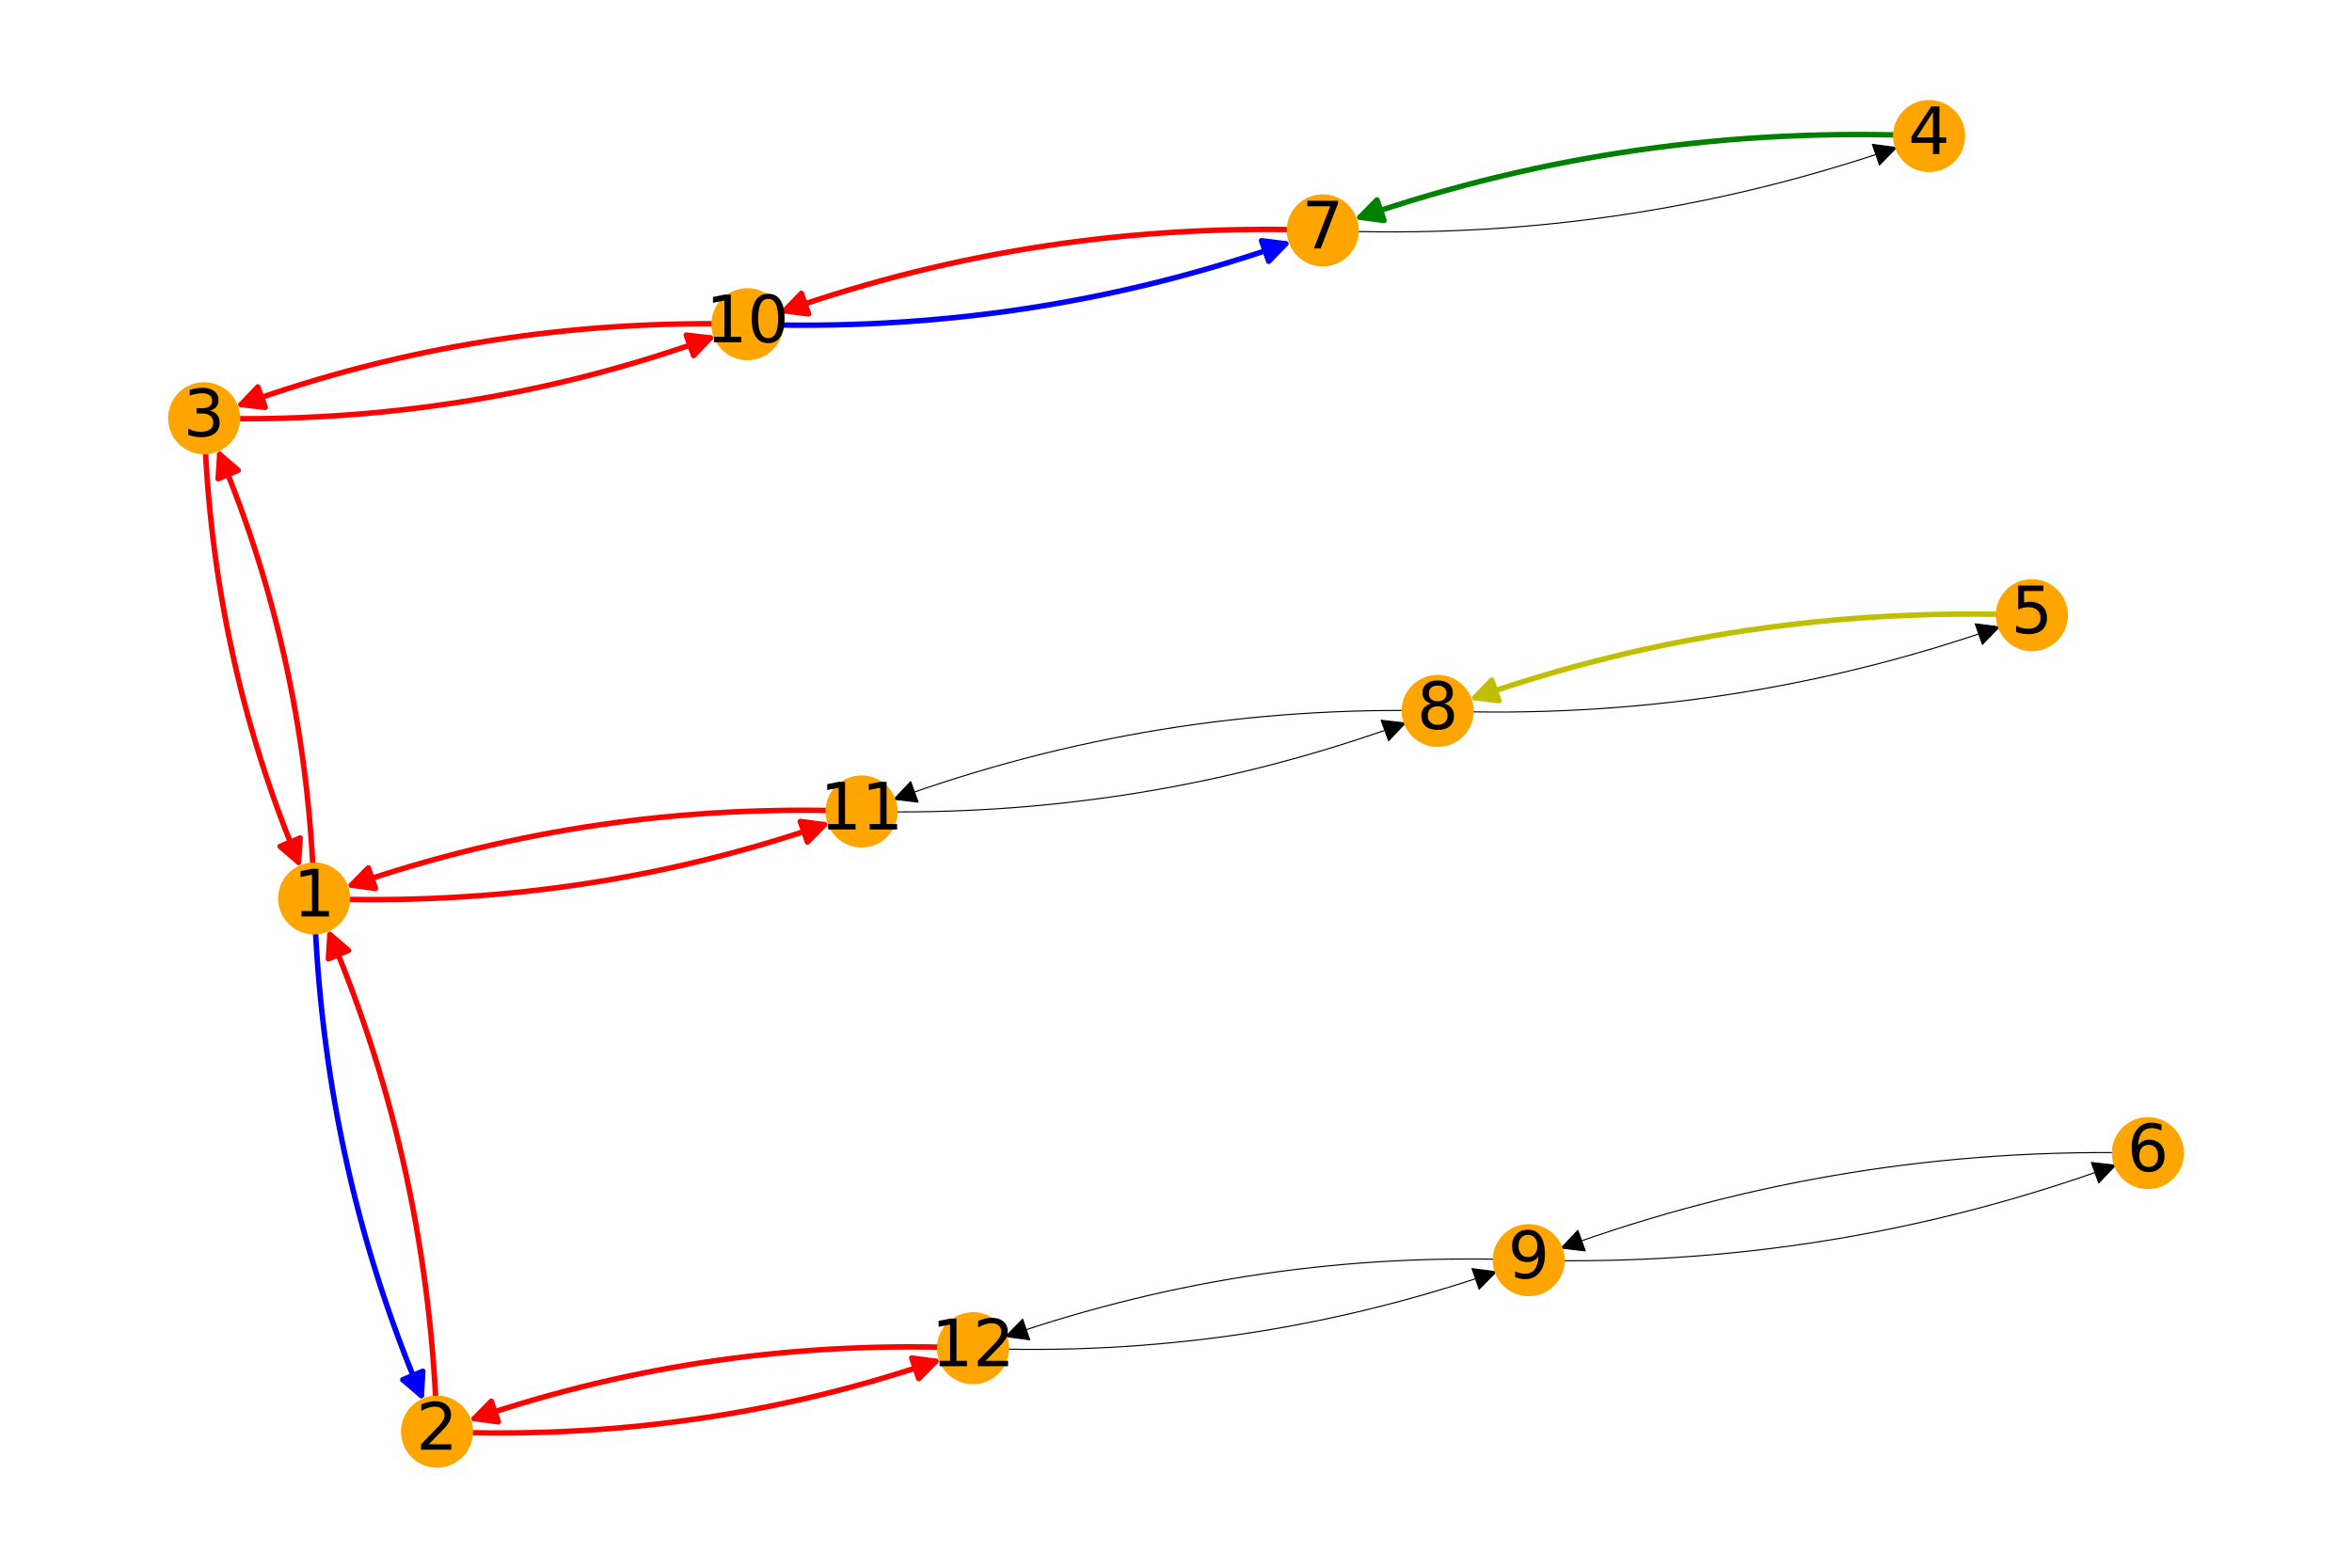 <?xml version="1.0" encoding="utf-8" standalone="no"?>
<!DOCTYPE svg PUBLIC "-//W3C//DTD SVG 1.1//EN"
  "http://www.w3.org/Graphics/SVG/1.1/DTD/svg11.dtd">
<!-- Created with matplotlib (https://matplotlib.org/) -->
<svg height="288pt" version="1.1" viewBox="0 0 432 288" width="432pt" xmlns="http://www.w3.org/2000/svg" xmlns:xlink="http://www.w3.org/1999/xlink">
 <defs>
  <style type="text/css">
*{stroke-linecap:butt;stroke-linejoin:round;}
  </style>
 </defs>
 <g id="figure_1">
  <g id="patch_1">
   <path d="M 0 288 
L 432 288 
L 432 0 
L 0 0 
z
" style="fill:#ffffff;"/>
  </g>
  <g id="axes_1">
   <g id="patch_2">
    <path clip-path="url(#p9475c38f94)" d="M 57.705 165.05 
Q 56.503 121.99 40.359 83.485 
" style="fill:none;stroke:#ff0000;stroke-linecap:round;"/>
    <path clip-path="url(#p9475c38f94)" d="M 40.062 87.947 
L 40.359 83.485 
L 43.75 86.4 
L 40.062 87.947 
z
" style="fill:#ff0000;stroke:#ff0000;stroke-linecap:round;"/>
   </g>
   <g id="patch_3">
    <path clip-path="url(#p9475c38f94)" d="M 57.705 165.05 
Q 59.104 213.219 77.383 256.37 
" style="fill:none;stroke:#0000ff;stroke-linecap:round;"/>
    <path clip-path="url(#p9475c38f94)" d="M 77.665 251.907 
L 77.383 256.37 
L 73.982 253.467 
L 77.665 251.907 
z
" style="fill:#0000ff;stroke:#0000ff;stroke-linecap:round;"/>
   </g>
   <g id="patch_4">
    <path clip-path="url(#p9475c38f94)" d="M 57.705 165.05 
Q 106.509 166.992 151.427 151.498 
" style="fill:none;stroke:#ff0000;stroke-linecap:round;"/>
    <path clip-path="url(#p9475c38f94)" d="M 146.994 150.912 
L 151.427 151.498 
L 148.298 154.693 
L 146.994 150.912 
z
" style="fill:#ff0000;stroke:#ff0000;stroke-linecap:round;"/>
   </g>
   <g id="patch_5">
    <path clip-path="url(#p9475c38f94)" d="M 137.273 59.563 
Q 188.773 61.404 236.146 44.787 
" style="fill:none;stroke:#0000ff;stroke-linecap:round;"/>
    <path clip-path="url(#p9475c38f94)" d="M 231.71 44.224 
L 236.146 44.787 
L 233.034 47.998 
L 231.71 44.224 
z
" style="fill:#0000ff;stroke:#0000ff;stroke-linecap:round;"/>
   </g>
   <g id="patch_6">
    <path clip-path="url(#p9475c38f94)" d="M 137.273 59.563 
Q 88.72 58.302 44.275 74.318 
" style="fill:none;stroke:#ff0000;stroke-linecap:round;"/>
    <path clip-path="url(#p9475c38f94)" d="M 48.717 74.843 
L 44.275 74.318 
L 47.36 71.08 
L 48.717 74.843 
z
" style="fill:#ff0000;stroke:#ff0000;stroke-linecap:round;"/>
   </g>
   <g id="patch_7">
    <path clip-path="url(#p9475c38f94)" d="M 158.25 149.071 
Q 209.937 150.343 258.123 132.833 
" style="fill:none;stroke:#000000;stroke-linecap:round;stroke-width:0.2;"/>
    <path clip-path="url(#p9475c38f94)" d="M 253.681 132.32 
L 258.123 132.833 
L 255.047 136.079 
L 253.681 132.32 
z
" style="stroke:#000000;stroke-linecap:round;stroke-width:0.2;"/>
   </g>
   <g id="patch_8">
    <path clip-path="url(#p9475c38f94)" d="M 158.25 149.071 
Q 109.446 147.128 64.527 162.622 
" style="fill:none;stroke:#ff0000;stroke-linecap:round;"/>
    <path clip-path="url(#p9475c38f94)" d="M 68.961 163.208 
L 64.527 162.622 
L 67.657 159.427 
L 68.961 163.208 
z
" style="fill:#ff0000;stroke:#ff0000;stroke-linecap:round;"/>
   </g>
   <g id="patch_9">
    <path clip-path="url(#p9475c38f94)" d="M 178.718 247.68 
Q 131.028 245.631 87.102 260.604 
" style="fill:none;stroke:#ff0000;stroke-linecap:round;"/>
    <path clip-path="url(#p9475c38f94)" d="M 91.534 261.207 
L 87.102 260.604 
L 90.243 257.421 
L 91.534 261.207 
z
" style="fill:#ff0000;stroke:#ff0000;stroke-linecap:round;"/>
   </g>
   <g id="patch_10">
    <path clip-path="url(#p9475c38f94)" d="M 178.718 247.68 
Q 228.302 249.678 274.806 233.645 
" style="fill:none;stroke:#000000;stroke-linecap:round;stroke-width:0.2;"/>
    <path clip-path="url(#p9475c38f94)" d="M 270.373 233.058 
L 274.806 233.645 
L 271.676 236.839 
L 270.373 233.058 
z
" style="stroke:#000000;stroke-linecap:round;stroke-width:0.2;"/>
   </g>
   <g id="patch_11">
    <path clip-path="url(#p9475c38f94)" d="M 80.272 263.008 
Q 78.874 214.838 60.594 171.687 
" style="fill:none;stroke:#ff0000;stroke-linecap:round;"/>
    <path clip-path="url(#p9475c38f94)" d="M 60.312 176.151 
L 60.594 171.687 
L 63.996 174.59 
L 60.312 176.151 
z
" style="fill:#ff0000;stroke:#ff0000;stroke-linecap:round;"/>
   </g>
   <g id="patch_12">
    <path clip-path="url(#p9475c38f94)" d="M 80.272 263.008 
Q 127.963 265.057 171.888 250.084 
" style="fill:none;stroke:#ff0000;stroke-linecap:round;"/>
    <path clip-path="url(#p9475c38f94)" d="M 167.457 249.481 
L 171.888 250.084 
L 168.747 253.267 
L 167.457 249.481 
z
" style="fill:#ff0000;stroke:#ff0000;stroke-linecap:round;"/>
   </g>
   <g id="patch_13">
    <path clip-path="url(#p9475c38f94)" d="M 37.488 76.839 
Q 86.041 78.1 130.485 62.084 
" style="fill:none;stroke:#ff0000;stroke-linecap:round;"/>
    <path clip-path="url(#p9475c38f94)" d="M 126.044 61.559 
L 130.485 62.084 
L 127.4 65.322 
L 126.044 61.559 
z
" style="fill:#ff0000;stroke:#ff0000;stroke-linecap:round;"/>
   </g>
   <g id="patch_14">
    <path clip-path="url(#p9475c38f94)" d="M 37.488 76.839 
Q 38.69 119.898 54.833 158.404 
" style="fill:none;stroke:#ff0000;stroke-linecap:round;"/>
    <path clip-path="url(#p9475c38f94)" d="M 55.131 153.941 
L 54.833 158.404 
L 51.442 155.488 
L 55.131 153.941 
z
" style="fill:#ff0000;stroke:#ff0000;stroke-linecap:round;"/>
   </g>
   <g id="patch_15">
    <path clip-path="url(#p9475c38f94)" d="M 354.32 24.992 
Q 299.969 22.655 249.782 39.914 
" style="fill:none;stroke:#008000;stroke-linecap:round;"/>
    <path clip-path="url(#p9475c38f94)" d="M 254.215 40.504 
L 249.782 39.914 
L 252.915 36.722 
L 254.215 40.504 
z
" style="fill:#008000;stroke:#008000;stroke-linecap:round;"/>
   </g>
   <g id="patch_16">
    <path clip-path="url(#p9475c38f94)" d="M 373.201 113.017 
Q 319.939 111.012 270.877 128.155 
" style="fill:none;stroke:#bfbf00;stroke-linecap:round;"/>
    <path clip-path="url(#p9475c38f94)" d="M 275.313 128.724 
L 270.877 128.155 
L 273.993 124.948 
L 275.313 128.724 
z
" style="fill:#bfbf00;stroke:#bfbf00;stroke-linecap:round;"/>
   </g>
   <g id="patch_17">
    <path clip-path="url(#p9475c38f94)" d="M 394.512 211.845 
Q 338.751 210.385 286.733 229.284 
" style="fill:none;stroke:#000000;stroke-linecap:round;stroke-width:0.2;"/>
    <path clip-path="url(#p9475c38f94)" d="M 291.176 229.798 
L 286.733 229.284 
L 289.81 226.038 
L 291.176 229.798 
z
" style="stroke:#000000;stroke-linecap:round;stroke-width:0.2;"/>
   </g>
   <g id="patch_18">
    <path clip-path="url(#p9475c38f94)" d="M 242.956 42.328 
Q 297.307 44.665 348.34 27.115 
" style="fill:none;stroke:#000000;stroke-linecap:round;stroke-width:0.2;"/>
    <path clip-path="url(#p9475c38f94)" d="M 343.907 26.525 
L 348.34 27.115 
L 345.208 30.307 
L 343.907 26.525 
z
" style="stroke:#000000;stroke-linecap:round;stroke-width:0.2;"/>
   </g>
   <g id="patch_19">
    <path clip-path="url(#p9475c38f94)" d="M 242.956 42.328 
Q 191.457 40.487 144.083 57.104 
" style="fill:none;stroke:#ff0000;stroke-linecap:round;"/>
    <path clip-path="url(#p9475c38f94)" d="M 148.52 57.668 
L 144.083 57.104 
L 147.196 53.893 
L 148.52 57.668 
z
" style="fill:#ff0000;stroke:#ff0000;stroke-linecap:round;"/>
   </g>
   <g id="patch_20">
    <path clip-path="url(#p9475c38f94)" d="M 264.064 130.604 
Q 317.326 132.609 367.232 115.171 
" style="fill:none;stroke:#000000;stroke-linecap:round;stroke-width:0.2;"/>
    <path clip-path="url(#p9475c38f94)" d="M 362.797 114.602 
L 367.232 115.171 
L 364.116 118.378 
L 362.797 114.602 
z
" style="stroke:#000000;stroke-linecap:round;stroke-width:0.2;"/>
   </g>
   <g id="patch_21">
    <path clip-path="url(#p9475c38f94)" d="M 264.064 130.604 
Q 212.377 129.332 164.191 146.841 
" style="fill:none;stroke:#000000;stroke-linecap:round;stroke-width:0.2;"/>
    <path clip-path="url(#p9475c38f94)" d="M 168.633 147.355 
L 164.191 146.841 
L 167.267 143.595 
L 168.633 147.355 
z
" style="stroke:#000000;stroke-linecap:round;stroke-width:0.2;"/>
   </g>
   <g id="patch_22">
    <path clip-path="url(#p9475c38f94)" d="M 280.786 231.51 
Q 231.203 229.512 184.698 245.545 
" style="fill:none;stroke:#000000;stroke-linecap:round;stroke-width:0.2;"/>
    <path clip-path="url(#p9475c38f94)" d="M 189.132 246.132 
L 184.698 245.545 
L 187.828 242.351 
L 189.132 246.132 
z
" style="stroke:#000000;stroke-linecap:round;stroke-width:0.2;"/>
   </g>
   <g id="patch_23">
    <path clip-path="url(#p9475c38f94)" d="M 280.786 231.51 
Q 336.548 232.97 388.565 214.071 
" style="fill:none;stroke:#000000;stroke-linecap:round;stroke-width:0.2;"/>
    <path clip-path="url(#p9475c38f94)" d="M 384.123 213.557 
L 388.565 214.071 
L 385.489 217.317 
L 384.123 213.557 
z
" style="stroke:#000000;stroke-linecap:round;stroke-width:0.2;"/>
   </g>
   <g id="PathCollection_1">
    <defs>
     <path d="M 0 6.124 
C 1.624 6.124 3.182 5.478 4.33 4.33 
C 5.478 3.182 6.124 1.624 6.124 0 
C 6.124 -1.624 5.478 -3.182 4.33 -4.33 
C 3.182 -5.478 1.624 -6.124 0 -6.124 
C -1.624 -6.124 -3.182 -5.478 -4.33 -4.33 
C -5.478 -3.182 -6.124 -1.624 -6.124 0 
C -6.124 1.624 -5.478 3.182 -4.33 4.33 
C -3.182 5.478 -1.624 6.124 0 6.124 
z
" id="m1bb055b7dd" style="stroke:#ffa500;"/>
    </defs>
    <g clip-path="url(#p9475c38f94)">
     <use style="fill:#ffa500;stroke:#ffa500;" x="57.705" xlink:href="#m1bb055b7dd" y="165.05"/>
     <use style="fill:#ffa500;stroke:#ffa500;" x="137.273" xlink:href="#m1bb055b7dd" y="59.563"/>
     <use style="fill:#ffa500;stroke:#ffa500;" x="158.25" xlink:href="#m1bb055b7dd" y="149.071"/>
     <use style="fill:#ffa500;stroke:#ffa500;" x="178.718" xlink:href="#m1bb055b7dd" y="247.68"/>
     <use style="fill:#ffa500;stroke:#ffa500;" x="80.272" xlink:href="#m1bb055b7dd" y="263.008"/>
     <use style="fill:#ffa500;stroke:#ffa500;" x="37.488" xlink:href="#m1bb055b7dd" y="76.839"/>
     <use style="fill:#ffa500;stroke:#ffa500;" x="354.32" xlink:href="#m1bb055b7dd" y="24.992"/>
     <use style="fill:#ffa500;stroke:#ffa500;" x="373.201" xlink:href="#m1bb055b7dd" y="113.017"/>
     <use style="fill:#ffa500;stroke:#ffa500;" x="394.512" xlink:href="#m1bb055b7dd" y="211.845"/>
     <use style="fill:#ffa500;stroke:#ffa500;" x="242.956" xlink:href="#m1bb055b7dd" y="42.328"/>
     <use style="fill:#ffa500;stroke:#ffa500;" x="264.064" xlink:href="#m1bb055b7dd" y="130.604"/>
     <use style="fill:#ffa500;stroke:#ffa500;" x="280.786" xlink:href="#m1bb055b7dd" y="231.51"/>
    </g>
   </g>
   <g id="text_1">
    <g clip-path="url(#p9475c38f94)">
     <!-- 1 -->
     <defs>
      <path d="M 12.406 8.297 
L 28.516 8.297 
L 28.516 63.922 
L 10.984 60.406 
L 10.984 69.391 
L 28.422 72.906 
L 38.281 72.906 
L 38.281 8.297 
L 54.391 8.297 
L 54.391 0 
L 12.406 0 
z
" id="DejaVuSans-49"/>
     </defs>
     <g transform="translate(53.887 168.361)scale(0.12 -0.12)">
      <use xlink:href="#DejaVuSans-49"/>
     </g>
    </g>
   </g>
   <g id="text_2">
    <g clip-path="url(#p9475c38f94)">
     <!-- 10 -->
     <defs>
      <path d="M 31.781 66.406 
Q 24.172 66.406 20.328 58.906 
Q 16.5 51.422 16.5 36.375 
Q 16.5 21.391 20.328 13.891 
Q 24.172 6.391 31.781 6.391 
Q 39.453 6.391 43.281 13.891 
Q 47.125 21.391 47.125 36.375 
Q 47.125 51.422 43.281 58.906 
Q 39.453 66.406 31.781 66.406 
z
M 31.781 74.219 
Q 44.047 74.219 50.516 64.516 
Q 56.984 54.828 56.984 36.375 
Q 56.984 17.969 50.516 8.266 
Q 44.047 -1.422 31.781 -1.422 
Q 19.531 -1.422 13.062 8.266 
Q 6.594 17.969 6.594 36.375 
Q 6.594 54.828 13.062 64.516 
Q 19.531 74.219 31.781 74.219 
z
" id="DejaVuSans-48"/>
     </defs>
     <g transform="translate(129.638 62.875)scale(0.12 -0.12)">
      <use xlink:href="#DejaVuSans-49"/>
      <use x="63.623" xlink:href="#DejaVuSans-48"/>
     </g>
    </g>
   </g>
   <g id="text_3">
    <g clip-path="url(#p9475c38f94)">
     <!-- 11 -->
     <g transform="translate(150.615 152.382)scale(0.12 -0.12)">
      <use xlink:href="#DejaVuSans-49"/>
      <use x="63.623" xlink:href="#DejaVuSans-49"/>
     </g>
    </g>
   </g>
   <g id="text_4">
    <g clip-path="url(#p9475c38f94)">
     <!-- 12 -->
     <defs>
      <path d="M 19.188 8.297 
L 53.609 8.297 
L 53.609 0 
L 7.328 0 
L 7.328 8.297 
Q 12.938 14.109 22.625 23.891 
Q 32.328 33.688 34.812 36.531 
Q 39.547 41.844 41.422 45.531 
Q 43.312 49.219 43.312 52.781 
Q 43.312 58.594 39.234 62.25 
Q 35.156 65.922 28.609 65.922 
Q 23.969 65.922 18.812 64.312 
Q 13.672 62.703 7.812 59.422 
L 7.812 69.391 
Q 13.766 71.781 18.938 73 
Q 24.125 74.219 28.422 74.219 
Q 39.75 74.219 46.484 68.547 
Q 53.219 62.891 53.219 53.422 
Q 53.219 48.922 51.531 44.891 
Q 49.859 40.875 45.406 35.406 
Q 44.188 33.984 37.641 27.219 
Q 31.109 20.453 19.188 8.297 
z
" id="DejaVuSans-50"/>
     </defs>
     <g transform="translate(171.083 250.991)scale(0.12 -0.12)">
      <use xlink:href="#DejaVuSans-49"/>
      <use x="63.623" xlink:href="#DejaVuSans-50"/>
     </g>
    </g>
   </g>
   <g id="text_5">
    <g clip-path="url(#p9475c38f94)">
     <!-- 2 -->
     <g transform="translate(76.455 266.32)scale(0.12 -0.12)">
      <use xlink:href="#DejaVuSans-50"/>
     </g>
    </g>
   </g>
   <g id="text_6">
    <g clip-path="url(#p9475c38f94)">
     <!-- 3 -->
     <defs>
      <path d="M 40.578 39.312 
Q 47.656 37.797 51.625 33 
Q 55.609 28.219 55.609 21.188 
Q 55.609 10.406 48.188 4.484 
Q 40.766 -1.422 27.094 -1.422 
Q 22.516 -1.422 17.656 -0.516 
Q 12.797 0.391 7.625 2.203 
L 7.625 11.719 
Q 11.719 9.328 16.594 8.109 
Q 21.484 6.891 26.812 6.891 
Q 36.078 6.891 40.938 10.547 
Q 45.797 14.203 45.797 21.188 
Q 45.797 27.641 41.281 31.266 
Q 36.766 34.906 28.719 34.906 
L 20.219 34.906 
L 20.219 43.016 
L 29.109 43.016 
Q 36.375 43.016 40.234 45.922 
Q 44.094 48.828 44.094 54.297 
Q 44.094 59.906 40.109 62.906 
Q 36.141 65.922 28.719 65.922 
Q 24.656 65.922 20.016 65.031 
Q 15.375 64.156 9.812 62.312 
L 9.812 71.094 
Q 15.438 72.656 20.344 73.438 
Q 25.25 74.219 29.594 74.219 
Q 40.828 74.219 47.359 69.109 
Q 53.906 64.016 53.906 55.328 
Q 53.906 49.266 50.438 45.094 
Q 46.969 40.922 40.578 39.312 
z
" id="DejaVuSans-51"/>
     </defs>
     <g transform="translate(33.67 80.15)scale(0.12 -0.12)">
      <use xlink:href="#DejaVuSans-51"/>
     </g>
    </g>
   </g>
   <g id="text_7">
    <g clip-path="url(#p9475c38f94)">
     <!-- 4 -->
     <defs>
      <path d="M 37.797 64.312 
L 12.891 25.391 
L 37.797 25.391 
z
M 35.203 72.906 
L 47.609 72.906 
L 47.609 25.391 
L 58.016 25.391 
L 58.016 17.188 
L 47.609 17.188 
L 47.609 0 
L 37.797 0 
L 37.797 17.188 
L 4.891 17.188 
L 4.891 26.703 
z
" id="DejaVuSans-52"/>
     </defs>
     <g transform="translate(350.503 28.303)scale(0.12 -0.12)">
      <use xlink:href="#DejaVuSans-52"/>
     </g>
    </g>
   </g>
   <g id="text_8">
    <g clip-path="url(#p9475c38f94)">
     <!-- 5 -->
     <defs>
      <path d="M 10.797 72.906 
L 49.516 72.906 
L 49.516 64.594 
L 19.828 64.594 
L 19.828 46.734 
Q 21.969 47.469 24.109 47.828 
Q 26.266 48.188 28.422 48.188 
Q 40.625 48.188 47.75 41.5 
Q 54.891 34.812 54.891 23.391 
Q 54.891 11.625 47.562 5.094 
Q 40.234 -1.422 26.906 -1.422 
Q 22.312 -1.422 17.547 -0.641 
Q 12.797 0.141 7.719 1.703 
L 7.719 11.625 
Q 12.109 9.234 16.797 8.062 
Q 21.484 6.891 26.703 6.891 
Q 35.156 6.891 40.078 11.328 
Q 45.016 15.766 45.016 23.391 
Q 45.016 31 40.078 35.438 
Q 35.156 39.891 26.703 39.891 
Q 22.75 39.891 18.812 39.016 
Q 14.891 38.141 10.797 36.281 
z
" id="DejaVuSans-53"/>
     </defs>
     <g transform="translate(369.384 116.328)scale(0.12 -0.12)">
      <use xlink:href="#DejaVuSans-53"/>
     </g>
    </g>
   </g>
   <g id="text_9">
    <g clip-path="url(#p9475c38f94)">
     <!-- 6 -->
     <defs>
      <path d="M 33.016 40.375 
Q 26.375 40.375 22.484 35.828 
Q 18.609 31.297 18.609 23.391 
Q 18.609 15.531 22.484 10.953 
Q 26.375 6.391 33.016 6.391 
Q 39.656 6.391 43.531 10.953 
Q 47.406 15.531 47.406 23.391 
Q 47.406 31.297 43.531 35.828 
Q 39.656 40.375 33.016 40.375 
z
M 52.594 71.297 
L 52.594 62.312 
Q 48.875 64.062 45.094 64.984 
Q 41.312 65.922 37.594 65.922 
Q 27.828 65.922 22.672 59.328 
Q 17.531 52.734 16.797 39.406 
Q 19.672 43.656 24.016 45.922 
Q 28.375 48.188 33.594 48.188 
Q 44.578 48.188 50.953 41.516 
Q 57.328 34.859 57.328 23.391 
Q 57.328 12.156 50.688 5.359 
Q 44.047 -1.422 33.016 -1.422 
Q 20.359 -1.422 13.672 8.266 
Q 6.984 17.969 6.984 36.375 
Q 6.984 53.656 15.188 63.938 
Q 23.391 74.219 37.203 74.219 
Q 40.922 74.219 44.703 73.484 
Q 48.484 72.75 52.594 71.297 
z
" id="DejaVuSans-54"/>
     </defs>
     <g transform="translate(390.695 215.156)scale(0.12 -0.12)">
      <use xlink:href="#DejaVuSans-54"/>
     </g>
    </g>
   </g>
   <g id="text_10">
    <g clip-path="url(#p9475c38f94)">
     <!-- 7 -->
     <defs>
      <path d="M 8.203 72.906 
L 55.078 72.906 
L 55.078 68.703 
L 28.609 0 
L 18.312 0 
L 43.219 64.594 
L 8.203 64.594 
z
" id="DejaVuSans-55"/>
     </defs>
     <g transform="translate(239.139 45.639)scale(0.12 -0.12)">
      <use xlink:href="#DejaVuSans-55"/>
     </g>
    </g>
   </g>
   <g id="text_11">
    <g clip-path="url(#p9475c38f94)">
     <!-- 8 -->
     <defs>
      <path d="M 31.781 34.625 
Q 24.75 34.625 20.719 30.859 
Q 16.703 27.094 16.703 20.516 
Q 16.703 13.922 20.719 10.156 
Q 24.75 6.391 31.781 6.391 
Q 38.812 6.391 42.859 10.172 
Q 46.922 13.969 46.922 20.516 
Q 46.922 27.094 42.891 30.859 
Q 38.875 34.625 31.781 34.625 
z
M 21.922 38.812 
Q 15.578 40.375 12.031 44.719 
Q 8.5 49.078 8.5 55.328 
Q 8.5 64.062 14.719 69.141 
Q 20.953 74.219 31.781 74.219 
Q 42.672 74.219 48.875 69.141 
Q 55.078 64.062 55.078 55.328 
Q 55.078 49.078 51.531 44.719 
Q 48 40.375 41.703 38.812 
Q 48.828 37.156 52.797 32.312 
Q 56.781 27.484 56.781 20.516 
Q 56.781 9.906 50.312 4.234 
Q 43.844 -1.422 31.781 -1.422 
Q 19.734 -1.422 13.25 4.234 
Q 6.781 9.906 6.781 20.516 
Q 6.781 27.484 10.781 32.312 
Q 14.797 37.156 21.922 38.812 
z
M 18.312 54.391 
Q 18.312 48.734 21.844 45.562 
Q 25.391 42.391 31.781 42.391 
Q 38.141 42.391 41.719 45.562 
Q 45.312 48.734 45.312 54.391 
Q 45.312 60.062 41.719 63.234 
Q 38.141 66.406 31.781 66.406 
Q 25.391 66.406 21.844 63.234 
Q 18.312 60.062 18.312 54.391 
z
" id="DejaVuSans-56"/>
     </defs>
     <g transform="translate(260.246 133.916)scale(0.12 -0.12)">
      <use xlink:href="#DejaVuSans-56"/>
     </g>
    </g>
   </g>
   <g id="text_12">
    <g clip-path="url(#p9475c38f94)">
     <!-- 9 -->
     <defs>
      <path d="M 10.984 1.516 
L 10.984 10.5 
Q 14.703 8.734 18.5 7.812 
Q 22.312 6.891 25.984 6.891 
Q 35.75 6.891 40.891 13.453 
Q 46.047 20.016 46.781 33.406 
Q 43.953 29.203 39.594 26.953 
Q 35.25 24.703 29.984 24.703 
Q 19.047 24.703 12.672 31.312 
Q 6.297 37.938 6.297 49.422 
Q 6.297 60.641 12.938 67.422 
Q 19.578 74.219 30.609 74.219 
Q 43.266 74.219 49.922 64.516 
Q 56.594 54.828 56.594 36.375 
Q 56.594 19.141 48.406 8.859 
Q 40.234 -1.422 26.422 -1.422 
Q 22.703 -1.422 18.891 -0.688 
Q 15.094 0.047 10.984 1.516 
z
M 30.609 32.422 
Q 37.25 32.422 41.125 36.953 
Q 45.016 41.5 45.016 49.422 
Q 45.016 57.281 41.125 61.844 
Q 37.25 66.406 30.609 66.406 
Q 23.969 66.406 20.094 61.844 
Q 16.219 57.281 16.219 49.422 
Q 16.219 41.5 20.094 36.953 
Q 23.969 32.422 30.609 32.422 
z
" id="DejaVuSans-57"/>
     </defs>
     <g transform="translate(276.969 234.821)scale(0.12 -0.12)">
      <use xlink:href="#DejaVuSans-57"/>
     </g>
    </g>
   </g>
  </g>
 </g>
 <defs>
  <clipPath id="p9475c38f94">
   <rect height="288" width="432" x="0" y="0"/>
  </clipPath>
 </defs>
</svg>
